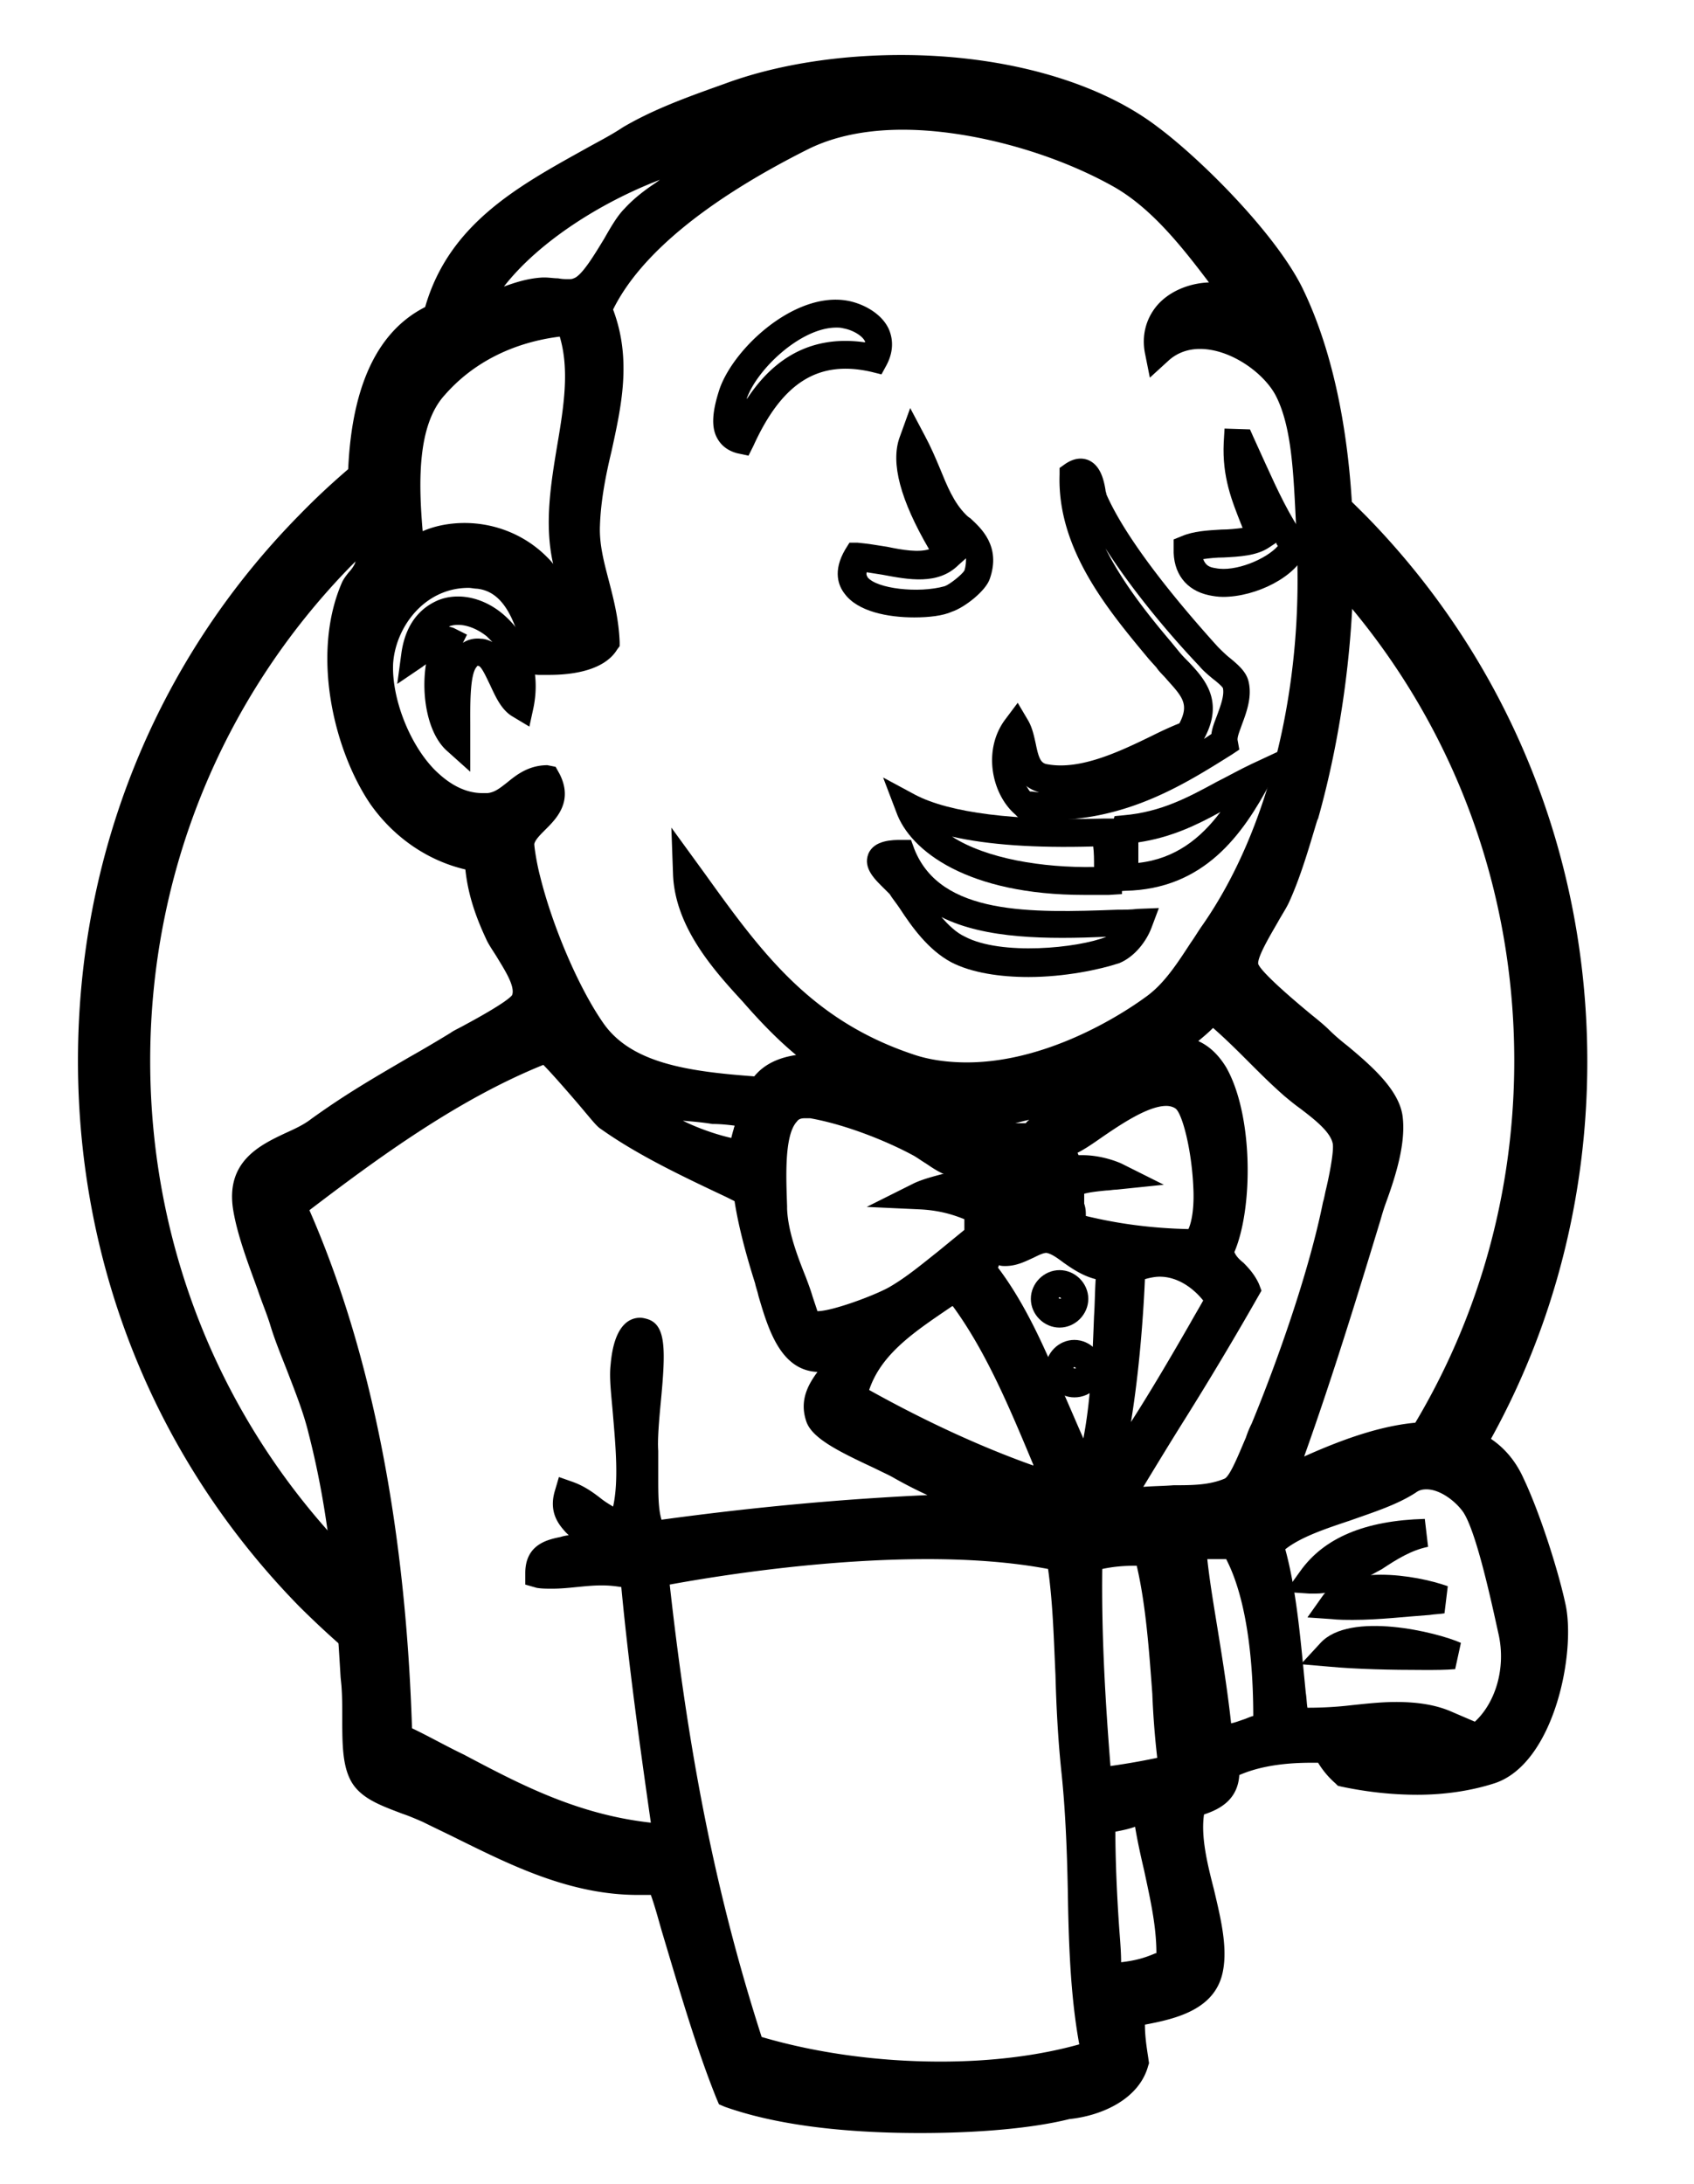 <svg xmlns="http://www.w3.org/2000/svg" viewBox="0 0 258 332.5"><path d="M177.75 254.125l1.75-1 2.75-1.75 1.5 12-1.25.75c-.125 0-.25.125-.25.125-.125.125-.375.25-.5.25l-2.875 1.625-1.125-12zm-123.375-1.5A139.76 139.76 0 0 1 45.5 244.5c-21.75-22.25-33.625-51.625-33.625-83s11.875-60.875 33.625-83c3.875-4 8-7.625 12.375-11l4.375-3.375-1.875 10.125.625 5-.875.75c-2.5 2.125-4.75 4.25-6.75 6.25-19.625 20.125-30.5 46.875-30.5 75.25s10.875 55.125 30.5 75.25c.875.875 1.75 1.75 3 2.875l.625.5 1.375 15.75-4-3.25zM212.125 222c12.125-17.875 18.5-38.75 18.5-60.5 0-28.5-10.875-55.125-30.5-75.25l-.75-.75-.875-15.75 3.875 3.375c2.125 1.875 4 3.75 5.75 5.5 21.625 22.125 33.625 51.625 33.625 83 0 22.375-6.125 44.125-17.875 62.875l-.75 1.125-6.875-.875-7.5 2.375 3.375-5.125zM87.75 59.75l-1.375-8.25 2-.75c.5-.25 1.125-.375 1.625-.625l2.75-1v7.625L92.125 61 91 61.5c-.125.125-.25.125-.375.125L87.75 62.75v-3zM114 69.375L112.25 69c-1.375-.375-2.375-1.125-3-2.25-1-1.75-.75-4.25.375-7.625 2.25-6.25 11.375-14.625 19.25-13.375 2.375.375 5.375 1.875 6.5 4.375.75 1.75.625 3.625-.375 5.5L134.25 57l-1.5-.375c-8.125-1.875-13.625 1.625-18 11.25l-.75 1.5zm13.375-19.5c-5.375 0-12 6.25-13.625 10.75v.125c3.125-4.75 8.5-10 18-8.625V52c-.375-.875-1.875-1.75-3.25-2-.5-.125-.75-.125-1.125-.125z"/><path d="M186.25 90.875c-.75 0-1.5-.125-2.125-.25-3.5-.75-5.5-3.375-5.375-7.125v-1.375l1.25-.5c1.75-.75 3.875-.875 6-1 1.125 0 2.25-.125 3.25-.25-.125-.25-.125-.375-.25-.625-1.375-3.5-2.875-7.125-2.625-12.375l.125-2.125 3.875.125.5 1.125 1.875 4.125c1.875 4.125 3.625 7.875 6 11.25l.625 1-.5 1.125c-1.375 3.75-7.5 6.875-12.625 6.875zm-3-5.75c.375 1 1 1.25 1.875 1.375 3 .625 7.75-1.375 9.5-3.375-.125-.125-.25-.375-.25-.5l-1.125.75c-1.875 1.25-4.5 1.375-6.875 1.5-1.125 0-2.25.125-3.125.25zM139.25 94c-4 0-8.625-.875-10.625-3.625-.875-1.125-1.875-3.375.125-6.75l.625-1h1.25c1.375.125 3 .375 4.5.625 2.375.5 4.75.875 6.375.375-4.375-7.5-5.875-13.125-4.5-17l1.625-4.5 2.25 4.25c.875 1.625 1.625 3.375 2.25 4.875 1.125 2.75 2.125 5.25 4 7.125.125.125.375.375.625.5 1.625 1.5 4.75 4.25 3 9.25-.625 1.875-3.875 4.375-5.75 5-1.375.625-3.5.875-5.75.875zM132 87.125c-.125.5.125.625.125.75 1.375 1.75 7.75 2.5 11.75 1.375.75-.25 2.625-1.75 3-2.375.25-.75.25-1.375.25-1.875L146 86c-3.125 3.125-7.625 2.25-11.625 1.5-.75-.125-1.625-.25-2.375-.375zM146.875 87z"/><path d="M159.75 124.875c-1.25 0-2.625-.125-4-.25l-.625-.125-.5-.5c-3.625-3.125-5-9.875-1.5-14.5L155 107l1.625 2.75c.625 1.125.875 2.375 1.125 3.5.5 2.5.875 3 1.875 3.125 5 .875 11-2 15.875-4.375 1.5-.75 2.875-1.375 4.125-1.875 1.5-2.875.5-4-1.875-6.625-.5-.625-1.125-1.125-1.625-1.875l-1.125-1.25c-6.25-7.5-14-16.75-13.625-28.125v-1l.875-.625c1.5-1 2.625-.875 3.375-.625 2 .75 2.5 3.125 2.75 4.625 0 .25.125.375.125.625 3.125 7.125 11 16.625 17 23.25.5.5 1.125 1.125 1.75 1.625 1.375 1.125 2.5 2.125 2.875 3.5.625 2.375-.25 4.75-1 6.75-.25.75-.75 1.875-.625 2.375l.25 1.375-1.125.75c-7 4.375-15.75 10-27.875 10zm-2.875-4.375c.5 0 1 .125 1.375.125a5.964 5.964 0 0 1-2-1c.25.25.375.625.625.875zm19.875-4.25c-.875.5-1.875.875-2.875 1.375 1-.5 2-.875 2.875-1.375zm-8.375-32.75c2.625 5.25 6.5 10.125 10 14.25l1.125 1.375c.5.625 1 1.125 1.5 1.625 2.5 2.625 5.5 6 2.375 11.75l1.125-.75c.125-1 .5-1.875.875-2.875.5-1.375 1.125-3 .875-4.125-.25-.375-1-1-1.5-1.375-.75-.625-1.5-1.25-2.125-2-4.75-5-10.25-11.625-14.25-17.875zM71.625 117.5L68 114.25c-2.875-2.625-3.875-8.375-3.125-13.125-.125.125-.375.25-.5.375l-3.875 2.625.625-4.625c.75-5.5 3.875-7.375 5.625-8.125 3.125-1.25 7-.375 10 2.25 3.875 3.375 5.625 8.625 4.5 14.125l-.625 2.875-2.5-1.5c-1.75-1-2.625-3-3.5-4.875-.5-1-1.25-2.75-1.75-2.875-.125 0-.25 0-.25.125-1.125 1.125-1 6.375-1 9.125v6.875zm-3.25-22.125c.25.125.5.125.75.25l2 1-.625 1.25c.75-.5 1.75-.75 2.75-.625.625 0 1.25.25 1.75.5l-.875-.875c-1.875-1.5-4.125-2.125-5.75-1.5z"/><path d="M169.5 135.75l-.25-2c-.125-1.75-.5-6.125.125-8.125l.375-1.375 1.375-.125c5.75-.5 9.875-2.75 14.25-5.125 1.75-.875 3.5-1.875 5.375-2.75l5.625-2.625-2.875 5.5c-4.25 8-10.125 16.25-22.125 16.5l-1.875.125zm3.875-7.5v3.125c5.625-.625 9.5-3.75 12.5-7.75-3.625 2-7.5 3.875-12.5 4.625z"/><path d="M165.125 136.25c-17.625 0-26.5-6.625-28.625-12.625l-2-5.25 4.875 2.625c5.25 2.75 15.125 4 28.75 3.625h1.75l.375 1.625c.5 2.25.625 4.875.625 7.375v2.5l-2 .125h-3.75zM145 127.375c5.25 3.375 13.75 4.75 21.625 4.625 0-1.125 0-2.125-.125-3.125-8.875.25-16-.25-21.5-1.5z"/><path d="M156.625 148.75c-4.25 0-8.625-.625-11.75-2.25-3.5-1.875-6-5.375-7.875-8.25-.5-.75-1.125-1.5-1.5-2.125l-.75-.75c-1.375-1.375-3.375-3.125-2.5-5.375.875-2.125 3.75-2.125 5-2.125h1.5l.5 1.375c4 10.125 17.75 9.75 31 9.25 1 0 2 0 3-.125l3.25-.125-1.125 3c-.75 2-2.5 4.375-4.875 5.375-3 1-8.375 2.125-13.875 2.125zm-13.25-9.125c1.125 1.25 2.25 2.375 3.625 3 5.5 2.875 17.125 1.75 21.5 0-8.875.375-18.375.375-25.125-3zM200.25 242.625h-.75l-3.75-.25 2.25-3.125c3.625-5.125 9.875-7.75 19-8l.5 4.25c-2.5.5-4.75 1.875-7 3.375-3.25 1.75-6.375 3.75-10.25 3.75z"/><path d="M206.125 246.625c-1.125 0-2.25 0-3.375-.125l-3.625-.25 2.125-3c3.375-5.25 14.375-3.5 19.25-1.75l-.5 4.125c-.75.125-1.5.125-2.25.25-3.625.25-7.75.75-11.625.75zM217 254.25c-5.25 0-10.5-.125-14.5-.5l-4.375-.375 3-3.25c4.5-4.875 17.75-1.625 21.375 0l-.875 4c-1.5.125-3 .125-4.625.125z"/><path d="M140.125 324.75c-12.375 0-22.375-1.375-29.75-4l-.875-.375-.375-.875c-3.125-7.75-5.75-16.875-8.375-25.625-.5-1.75-1-3.625-1.625-5.375h-2c-10.25 0-19.25-4.5-27.125-8.375-2-1-3.875-1.875-5.625-2.75-.875-.375-2-.875-3.125-1.25-3.25-1.25-6.625-2.375-8-5.375-1.125-2.375-1.125-5.625-1.125-9.375 0-1.5 0-3.125-.125-4.75l-.125-1.25c-.75-12.625-1.625-24.5-4.875-37.125-.75-3.125-2-6.25-3.25-9.5-.875-2.25-1.875-4.625-2.625-7.125-.5-1.625-1.25-3.375-1.875-5.25-1.5-4.125-3.125-8.375-3.75-12.25-1.125-7.25 4-9.75 8-11.625 1.375-.625 2.75-1.25 3.875-2.125C52.75 166.5 57.125 164 62.25 161c2-1.125 4.125-2.375 6.375-3.75.5-.375 1.375-.75 2.25-1.25 1.875-1 6.375-3.5 7.125-4.5.5-1.375-1.25-4-2.375-5.875-.625-1-1.25-1.875-1.625-2.75-1.75-3.75-2.75-7-3.125-10.5-5.875-1.375-11-5-14.5-10-5.5-8.125-9-22.625-4.375-33.5.25-.625.625-1.125 1.125-1.75.375-.375 1-1.25 1-1.625.25-1-.125-2.625-.5-4.125-.25-1.25-.5-2.5-.625-3.875-.5-16.125 3.375-26.5 11.75-30.75 3.625-12.625 14.125-18.375 24.25-24 2-1.125 4-2.125 5.875-3.375 4.25-2.5 8.875-4.25 13.75-6l1.75-.625c7.75-2.875 17.25-4.375 26.875-4.375 15.625 0 30 4 39.125 11 6.375 4.75 17.625 15.875 21.875 24.25 4.875 9.875 7.625 23.375 7.875 39 .25 14.25-1.75 29.125-5.375 42l-.125.25c-1 3.25-2.375 8.25-4.25 12.375-.375.875-1.125 2-1.75 3.125-1 1.75-3.125 5.25-3 6.375.5 1.375 6 6 8.125 7.75 1.25 1 2.125 1.75 2.625 2.25.75.75 1.75 1.625 2.875 2.5 3.75 3.125 7.875 6.75 8.375 10.75s-1 8.875-2.5 13c-.375 1-.625 1.875-.875 2.75-3.5 11.5-7.25 23.75-11.625 36 6.125-2.75 13-5.25 19.25-5.25 6.625 0 11.625 3 14.125 8.5 2.5 5.25 5.25 13.875 6.375 19 1.75 7.375-1.625 24.5-10.75 27.5-3.5 1.125-7.5 1.75-11.75 1.75-3.625 0-7.5-.375-11.625-1.25l-.5-.125-.375-.375a13.342 13.342 0 0 1-2.625-3.125h-1c-4.5 0-8.125.625-11 1.875-.25 3.875-3.125 5.25-5.375 6-.5 3.375.5 7.5 1.5 11.375 1 4.25 2.125 8.75 1.375 12.5-1.125 5.875-7.25 7.25-11.875 8.125 0 1.75.25 3.375.5 5l.125.875-.125.375c-1.375 5.125-7.125 7.625-12 8.125-5.5 1.375-13.625 2.125-22.75 2.125zM116 310.125c8.5 2.5 18 3.75 27.25 3.75 7.625 0 14.875-.875 21.125-2.625-1.375-7.5-1.625-15.75-1.75-23.625-.125-6.125-.375-12.375-1-18.125-.5-4.875-.75-9.75-.875-14.5-.25-5.25-.375-10.75-1.125-16.125-5.25-1-11.5-1.5-18.375-1.5-15 0-30.375 2.25-39.25 3.875 3 27 7.25 47.875 14 68.875zm53.875-31.25c0 4.375.25 10.125.625 15.25.125 1.625.25 3.25.25 4.625 2.125-.25 3.5-.625 5.25-1.375h.125c0-4.25-1-8.5-1.875-12.625-.5-2.125-1-4.375-1.375-6.625-.375.125-.75.25-1.25.375s-1.125.25-1.75.375zM62.75 263.125c2.625 1.25 5.25 2.75 7.875 4 8.5 4.5 17.25 9.125 28.5 10.375-1.75-12.25-3.375-24-4.5-35.875-.875-.125-1.75-.25-3-.25s-2.5.125-3.75.25-2.5.25-3.75.25c-.875 0-1.625 0-2.375-.125l-1.75-.5v-1.75c0-4.5 3.625-5.125 5.375-5.5.375-.125 1-.25 1.25-.25l-.5-.5c-.875-1-2.625-2.875-1.625-6.25l.625-2.125 2.125.75c1.75.625 3.125 1.625 4.25 2.5.625.5 1.25.875 1.875 1.25.875-3.875.375-9.25 0-13.75-.25-3.125-.625-5.75-.375-7.875.5-5.875 2.75-7.125 4.5-7.125.375 0 .875.125 1.25.25 2.75 1 2.625 4.875 1.875 12.75-.25 2.625-.5 5.5-.375 7.25v4c0 2.5 0 4.875.5 6.5 13.75-1.875 27-3.125 40.5-3.75a66.743 66.743 0 0 1-5.125-2.625c-.625-.375-1.75-.875-3-1.5-5.625-2.625-9.625-4.625-10.375-7.25-1-3.125.375-5.5 1.75-7.375-5.625-.25-7.5-6.5-9-11.625-.125-.625-.375-1.25-.5-1.875-1.625-5.125-2.625-9.25-3.125-12.5l-1.25-.625c-6.625-3.125-13.5-6.375-19.125-10.375-.625-.375-1.375-1.375-3.5-3.875-1.5-1.75-4-4.625-5.25-5.875-13 5.25-25.125 14.125-35.625 22.125 9.25 21.125 14.625 47.625 15.625 78.875zm105.125-24.25c-.125 10.375.5 20.5 1.25 30 2.625-.375 4.75-.75 7.125-1.25-.375-3.25-.625-6.5-.75-9.75-.5-6.75-1-13.625-2.375-19.5-1.875 0-3.5.125-5.25.5zm16-1.5c.375 3.5 1 7.125 1.625 11 .75 4.625 1.5 9.375 2 14 .625-.125 1.25-.375 2-.625.375-.125.875-.375 1.375-.5 0-5.875-.5-16.875-4.125-23.875h-2.875zm28.75 21.75c3.5 0 6.25.5 8.5 1.5l3.5 1.5c3.125-2.875 4.75-8.125 3.625-13.25l-.25-1.125c-1.125-5.125-3.25-14.625-5.125-17.5-1.125-1.625-3.5-3.5-5.625-3.5-.625 0-1.125.125-1.625.5-2.875 1.875-6.5 3-10 4.25-3.75 1.25-7.5 2.5-9.875 4.375 1.75 6.375 2.375 14.25 3.125 21.875.125.75.125 1.5.25 2.25h.125c2.125 0 4.375-.125 6.5-.375 2.375-.25 4.625-.5 6.875-.5zM188 190.625c.25.625.75 1.125 1.375 1.625.875.875 1.75 1.875 2.375 3.25l.375 1-.5.875A523.64 523.64 0 0 1 180.5 216c-2.125 3.375-4.25 6.875-6.375 10.375 1.5-.125 3-.125 4.625-.25 2.75 0 5.375 0 7.75-1 .875-.375 2.375-4.25 3.25-6.25.25-.75.5-1.375.875-2.125 3.875-9.375 8.75-23.125 10.875-33.75.125-.375.25-1 .375-1.625.5-2 1.25-5.75 1.125-7.125-.25-1.875-2.875-3.875-5-5.5-.875-.625-1.625-1.25-2.375-1.875-2-1.75-3.75-3.5-5.375-5.125-1.75-1.75-3.5-3.5-5.5-5.25-.75.75-1.5 1.375-2.25 2 1.375.625 2.875 1.75 4.25 4 4.125 7.25 4.125 21.375 1.25 28.125zm-55.625 21c8.75 4.875 17.25 8.75 25 11.5V223c-3.5-8.375-7.125-17.125-12.25-24.125H145c-5.5 3.75-10.75 7.125-12.625 12.75zM152 193c4.25 5.625 7.25 12.5 10 19.125 1 2.25 2 4.625 3 6.875 1.125-5.875 1.375-12.125 1.625-18.625.125-1.875.125-3.75.25-5.625-2-.5-3.625-1.625-4.875-2.5-1-.75-1.875-1.375-2.625-1.5-.5 0-1.25.375-2 .75-1.125.5-2.5 1.25-4.25 1.25-.375 0-.625 0-1-.125 0 .125-.125.375-.125.375zm22.375 1.75c-.25 5.75-.875 14.125-2.125 21.75 3.125-4.875 6.125-10 9-15 .625-1.125 1.375-2.375 2-3.5-1.5-1.875-3.875-3.625-6.625-3.625-.625 0-1.375.125-2.25.375zm-51.75-24.5c-.625 0-1 .125-1.25.5-2 2.125-1.625 8.875-1.5 12.875V184c.125 3.5 1.625 7.375 2.875 10.5.375 1 .75 2 1 2.875l.375 1.125.375 1.125c2.25 0 8.625-2.375 10.875-3.625 2.625-1.5 5-3.5 7.375-5.375l4.125-3.375v-1.625c-2.125-.875-4.25-1.375-6.75-1.5L132 183.75l7.25-3.625c1.375-.625 2.875-1 4.25-1.375h.25c-1.125-.5-2-1.125-2.75-1.625-.625-.375-1.125-.75-1.75-1.125-3.875-2.125-10.25-4.75-15.875-5.75h-.75zm42.75 14.875c4.625 1.125 9.75 1.875 15.625 2 .625-1.375.875-3.75.75-6.25-.25-6-1.75-11.5-2.75-12.125-.375-.25-.875-.375-1.375-.375-2.75 0-6.875 2.75-10.125 5-1.25.875-2.375 1.625-3.375 2.125 0 .125.125.25.125.375h.625c2 0 4.125.5 5.875 1.25l6.5 3.25-7.25.75c-.5 0-1 .125-1.5.125-1.25.125-2.5.25-3.375.5v1.5c.25.75.25 1.25.25 1.875zM104 170.625c2.25 1.125 5.125 2.125 7.375 2.625.125-.5.25-1 .375-1.375 0-.125.125-.375.125-.5-1-.125-2.125-.25-3.375-.25-1.5-.25-3-.375-4.5-.5zm52.75-.125c-.75.125-1.5.375-2.125.5h1.625c.125-.25.375-.375.5-.5zm-72.125-53.75l.625 1.125c2.125 4.25-.625 6.875-2.25 8.5-.75.75-1.5 1.5-1.625 2.125 0 .5.375 3 .875 4.875 1.875 7.625 5.875 17 9.625 22.375 4.25 6.125 12.875 7.375 23 8.125 1.125-1.375 3-2.75 6.375-3.25-2.875-2.375-5.625-5.25-8.125-8.125-4.375-4.75-10.375-11.375-10.625-19.5l-.25-7 5 6.875c8.625 12 16.125 22.375 31.75 27.625 2.5.875 5.375 1.25 8.25 1.25 11.875 0 23-6.875 27.125-9.875 2.875-2 4.875-5.125 7-8.375.625-.875 1.125-1.75 1.75-2.625 10.125-14.5 15.375-36.125 14.375-57.75 0-1.125-.125-2.375-.125-3.5-.375-7.5-.625-14.5-3-19.25-1.75-3.5-6.875-7.25-11.625-7.25-1.875 0-3.5.625-4.75 1.75l-2.875 2.625-.75-3.75c-.5-2.625.125-5.125 1.75-7.125 1.75-2.125 4.75-3.5 8-3.625-4.25-5.625-8.75-11.25-14.375-14.5-9.5-5.375-22.125-8.75-32.25-8.75-5.625 0-10.375 1-14.25 2.875-15.5 7.75-25.75 16.125-29.875 24.5 2.875 7.625 1.25 14.75-.25 21.625-.875 3.625-1.625 7.5-1.75 11.25-.125 2.875.625 5.625 1.375 8.5s1.5 5.875 1.625 9.25v.625l-.375.5c-1.5 2.5-5.125 3.875-10.375 3.875H82l-1.625-.125L80 101c-1.5-7.5-3.75-11-7.375-11.375-.375 0-.875-.125-1.25-.125-6.75 0-11.125 6-11.5 11.5-.25 5.125 2.375 12.125 6.25 16.125 1.625 1.625 4.125 3.625 7.375 3.625h.75c1.125-.125 1.875-.75 3-1.625 1.375-1.125 3.25-2.625 6.125-2.625l1.25.25zM70.75 79.625c4.75 0 9.25 1.875 12.5 5.125.375.375.75.75 1 1.125-1.375-6-.375-12.125.625-18.125 1-5.875 1.875-11.5.375-16.5-7 .875-13.125 3.875-17.5 8.875-4.25 4.625-4 13.5-3.375 20.75 2-.875 4.25-1.25 6.375-1.25zm29.75-52.25c-9.125 3.5-18.5 9.5-23.75 16.25 1.75-.625 3.625-1.25 5.875-1.375H83c.625 0 1.375.125 2 .125.625.125 1.125.125 1.625.125.25 0 .5 0 .75-.125 1.25-.375 3.25-3.75 4.625-6 1-1.75 2-3.5 3.125-4.625 1.375-1.5 2.875-2.625 4.125-3.5.375-.25.75-.5 1.25-.875z"/><path d="M161.375 202.125c-2.375 0-4.375-2-4.375-4.375s2-4.375 4.375-4.375 4.375 2 4.375 4.375-2 4.375-4.375 4.375zm0-4.625c-.125 0-.125.125-.125.125 0 .125.375.125.375 0-.125 0-.125-.125-.25-.125zM163.625 212.75c-2.375 0-4.375-2-4.375-4.375s2-4.375 4.375-4.375 4.375 2 4.375 4.375c.125 2.375-1.875 4.375-4.375 4.375zm0-4.625c-.125 0-.125.125-.125.125 0 .125.375.125.375 0-.125 0-.125-.125-.25-.125z"/></svg>